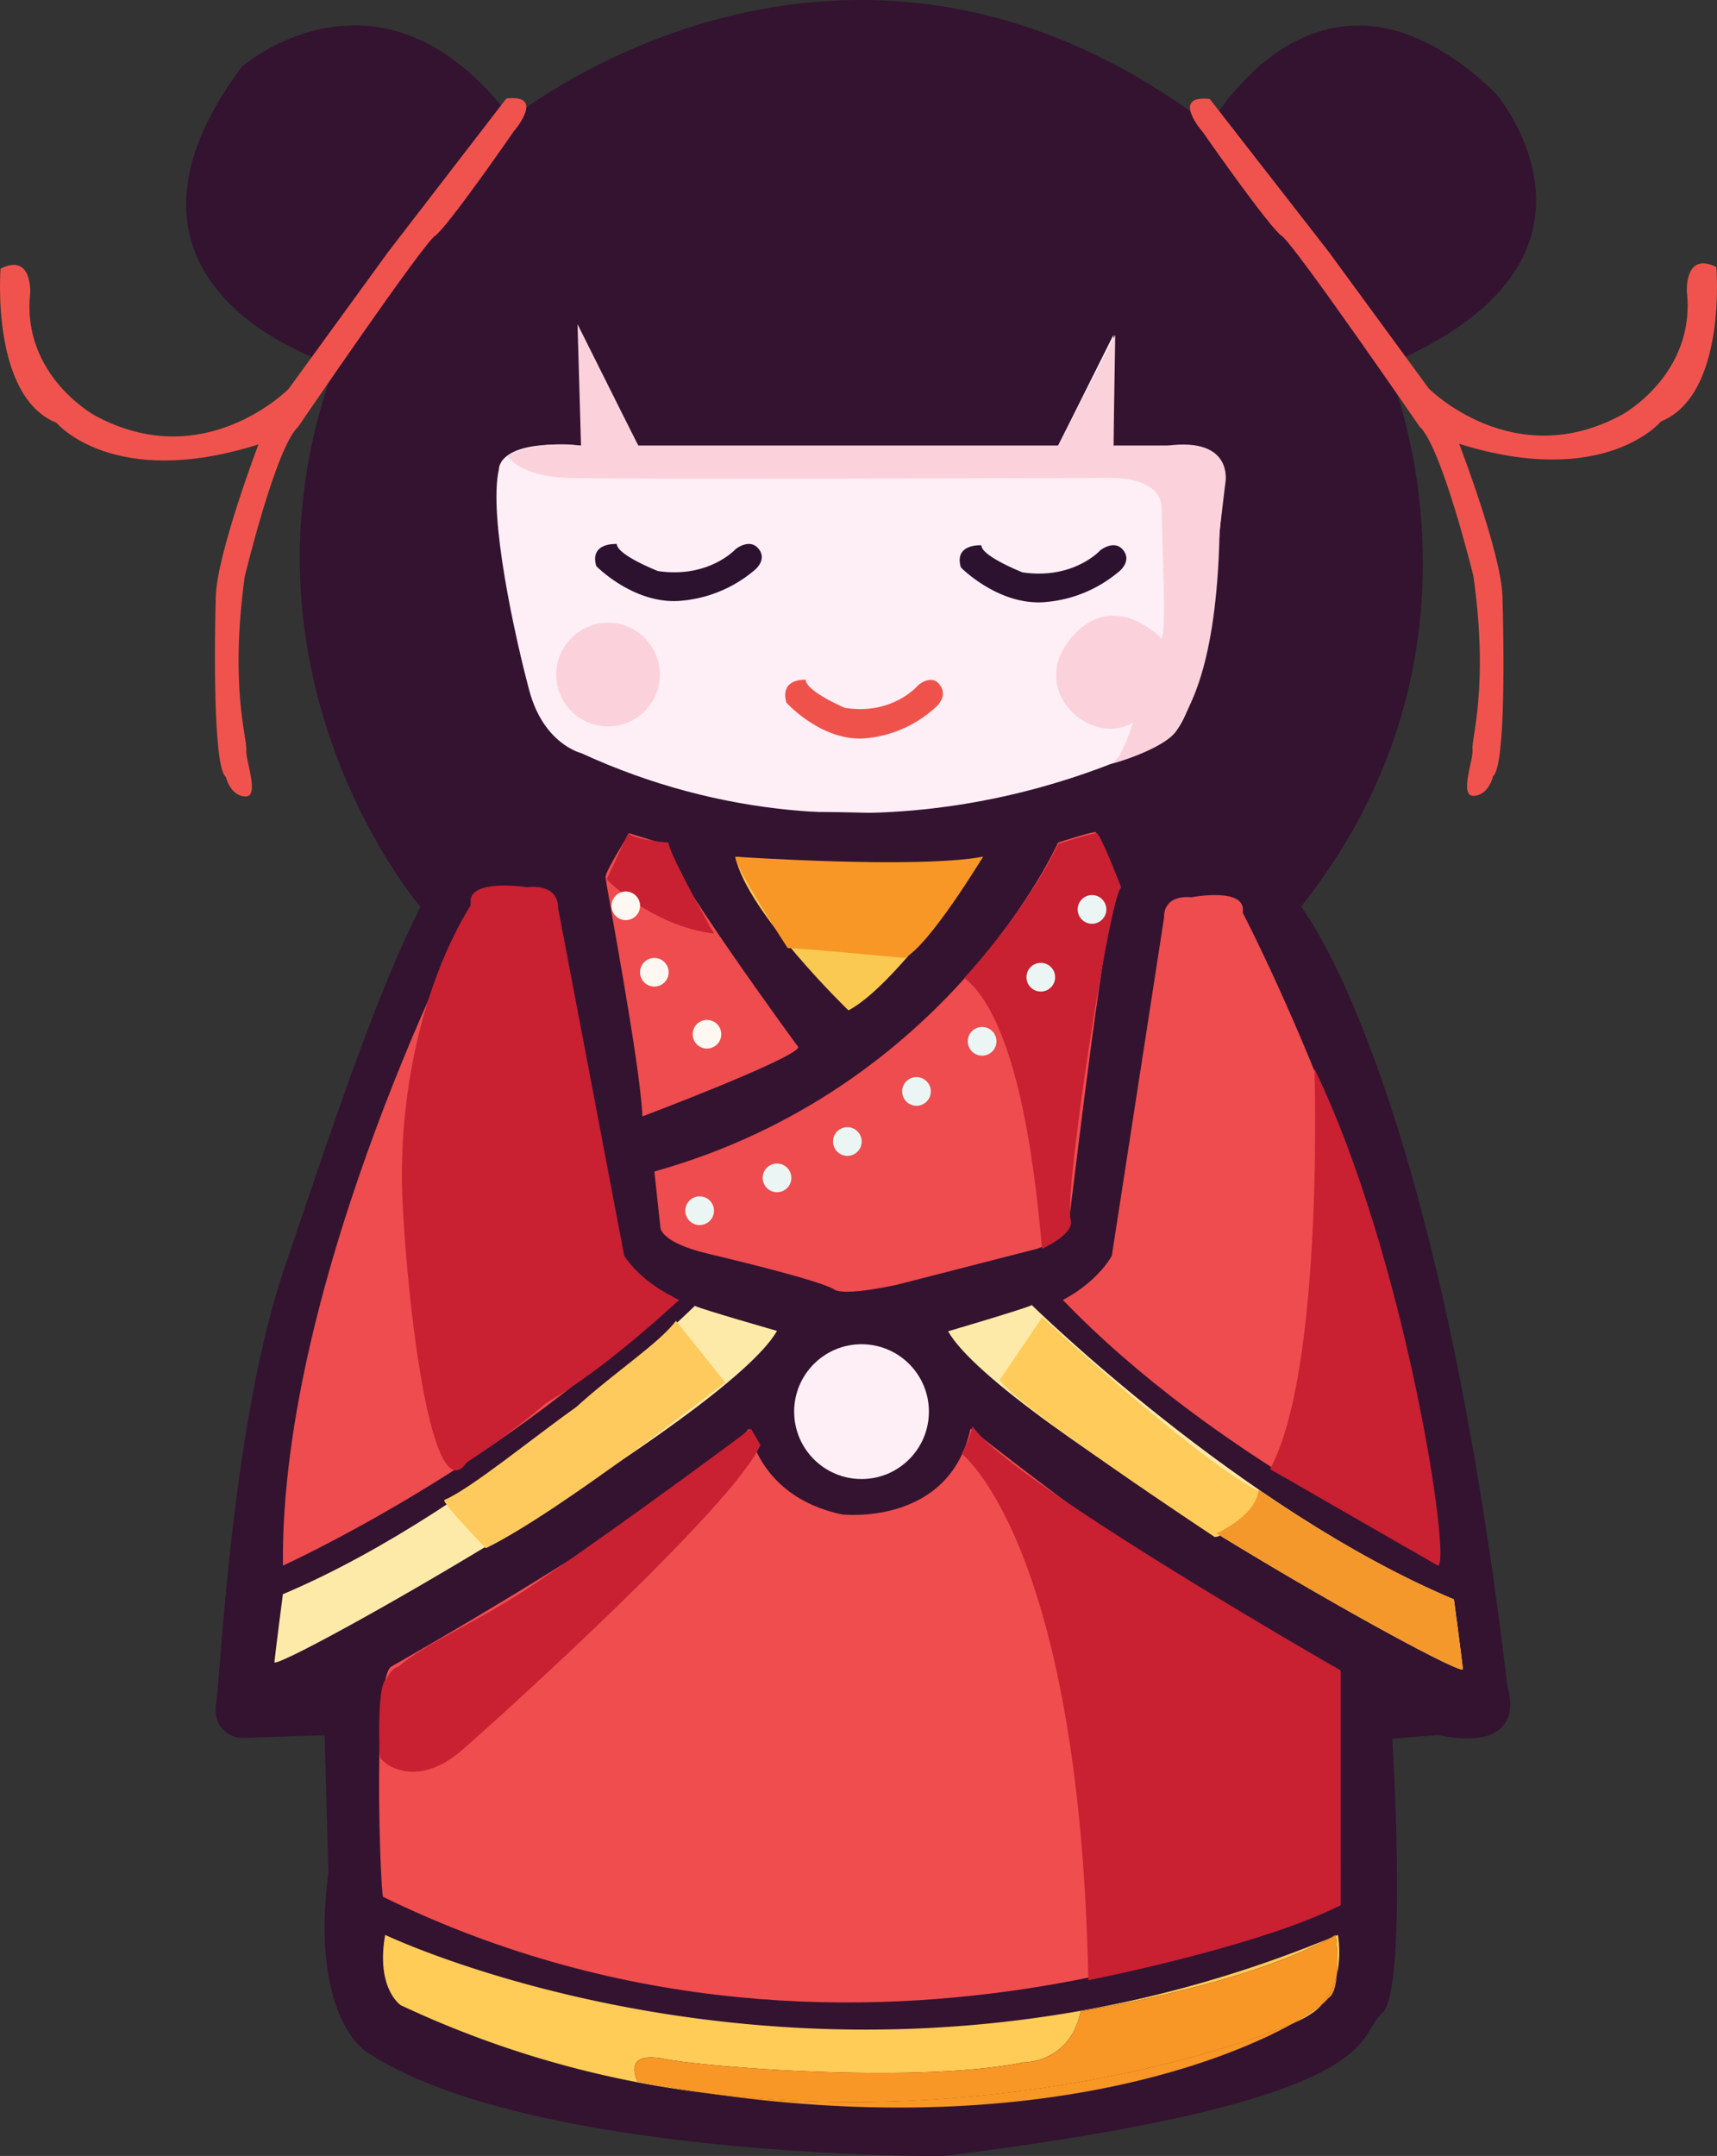 <svg id="Layer_1" data-name="Layer 1" xmlns="http://www.w3.org/2000/svg" viewBox="0 0 490.79 616.03"><rect x="0" y="0" width="490.79" height="616.03" fill="#333333" stroke="none"/><defs><style>.cls-1{fill:#331330;}.cls-2{fill:#fdeff5;}.cls-3{fill:#fbd2db;}.cls-4{fill:#2d1230;}.cls-5{fill:#ef524b;}.cls-6{fill:#f0534d;}.cls-7{fill:#ffcc57;}.cls-8{fill:#f89725;}.cls-9{fill:#f04d4e;}.cls-10{fill:#c92032;}.cls-11{fill:#fac951;}.cls-12{fill:#ee4c4e;}.cls-13{fill:#fdeaa9;}.cls-14{fill:#ffca5d;}.cls-15{fill:#ffcc5b;}.cls-16{fill:#f4982b;}.cls-17{fill:#ebf6f4;}.cls-18{fill:#fff8f2;}</style></defs><title>china_doll_origin</title><path id="hair" class="cls-1" d="M95.63,104.37s-74-21.45-26.55-85.28c0,0,39.83-34.72,77.1,14.81,0,0,95-77.62,199.66,2,0,0,31.66-57.7,81.71-9.19,0,0,40.85,47.49-31.15,77.62,0,0,35.23,79.66-24.51,154.72,0,0-172.09,20.43-251.75,0C120.14,259.09,63.33,192.85,95.63,104.37Z"/><path id="face" class="cls-2" d="M166.1,127.35V95.69l16.34,31.66h120l15.83-31.66v31.66h23s12.25,2,8.17,13.78c0,0-3.58,63.83-15.83,70S248.31,253,166.1,215.18c0,0-10.72-2.56-14.81-17.88s-11.74-49.84-8.68-63.22C142.61,134.08,142.1,125.3,166.1,127.35Z"/><g id="cheek"><path class="cls-3" d="M145,130.2s3.23,5.83,17,6.34,155.24,0,155.24,0,14.81-.51,14.81,8.68,1.53,34.72,0,37.27c0,0-13.79-14.8-26.05,0s5.62,31.15,17.88,24c0,0-3.25,10.53-6.08,11.62s15.66-3.92,18.67-9.7,11.34-16.86,12.14-56.62l1.63-13.72s2.74-13.28-16.66-10.72H318.27l.51-31.66-16.34,31.66h-120L165.08,92.62l1,34.73S154.55,125.39,145,130.2Z"/><circle class="cls-3" cx="173.8" cy="192.75" r="14.81"/></g><path id="eyes" class="cls-4" d="M298.15,172.08c-13,.76-23.49-9.94-23.49-9.94-2.05-6.89,5.86-6.33,5.86-6.33,0,3.12,11.75,7.73,11.75,7.73,14.56,2.16,22.21-6.27,22.21-6.27s4.09-3.33,6.64,0-1.53,6.26-1.53,6.26A37.27,37.27,0,0,1,298.15,172.08Zm-82.77-8.92s4.09-2.94,1.53-6.26-6.64,0-6.64,0-7.65,8.43-22.21,6.27c0,0-11.74-4.61-11.74-7.73,0,0-7.92-.56-5.87,6.33,0,0,10.46,10.7,23.49,9.94A37.27,37.27,0,0,0,215.38,163.16Z"/><path id="mouse" class="cls-5" d="M267.27,202.24s3.87-3,1.45-6.44-6.28,0-6.28,0-7.25,8.68-21,6.44c0,0-11.12-4.75-11.12-8,0,0-7.49-.59-5.55,6.51,0,0,9.9,11,22.22,10.24A34,34,0,0,0,267.27,202.24Z"/><g id="hair_band" data-name="hair band"><path class="cls-6" d="M343.8,37.73s-9.44-10.72,2-9.45l34,43.66L408.4,111s24.25,24.51,55.4,7.4c0,0,20.94-11.49,18.38-35,0,0-.76-11.66,8.43-7.1,0,0,3.06,36.46-15.83,44.12,0,0-16.08,19.41-57.7,6.39,0,0,12,31.14,12.38,43.53s1,48.64-2.68,51.44c0,0-1.15,5.37-5.49,5.62s0-10.47-.38-13.4,4.72-17.75.25-49.41c0,0-9.06-37-15.44-42.76,0,0-35.75-52-39.32-54.39S343.8,37.73,343.8,37.73Z"/><path class="cls-6" d="M146.82,37.58s9.4-10.76-2.08-9.44L111,71.93,82.51,111.11s-24.16,24.6-55.37,7.62c0,0-21-11.41-18.52-34.91,0,0,.72-11.66-8.46-7.07,0,0-2.92,36.48,16,44.07,0,0,16.16,19.34,57.72,6.15,0,0-11.87,31.2-12.21,43.58s-.83,48.64,2.89,51.44c0,0,1.17,5.35,5.51,5.59s0-10.46.33-13.4-4.8-17.73-.45-49.41c0,0,8.91-37.05,15.28-42.82,0,0,35.53-52.1,39.1-54.54S146.82,37.58,146.82,37.58Z"/></g><path class="cls-1" d="M371.89,259.09s38.29,47.49,59,222.89c0,0,6.89,19.15-19.92,13.79l-13,1s4.6,72.58-3.06,78.71,3.6,24.51-125.35,40.6c0,0-119,.76-164.95-29.88,0,0-16.09-9.95-10.73-51.31l-1.09-39.07-24.18.77s-8.17-.85-6.81-10.05,4.42-79.65,19.4-123.91,26.77-79.49,39-103.49C143.75,212.67,379.53,234.89,371.89,259.09Z"/><path class="cls-7" d="M374.77,575.41A15.19,15.19,0,0,0,378,572.6a56.4,56.4,0,0,1-8.17,5.38A25.67,25.67,0,0,0,374.77,575.41Z"/><path class="cls-7" d="M189.76,588.28c12.25,2.39,72.17,7.15,102.81,1,0,0,13.27.34,16.34-14.63,0,0,45-6.81,70.94-20.73-143.94,59.13-269.75-1.06-269.75-1.06-2.72,15.32,4.43,20.08,4.43,20.08a285.11,285.11,0,0,0,87,25.06q-9.41-1.38-19.28-3.27S177.5,585.9,189.76,588.28Z"/><path class="cls-7" d="M382.16,564.12a30.93,30.93,0,0,0,.28-11.24l-.65.26A63.55,63.55,0,0,1,382.16,564.12Z"/><path class="cls-8" d="M378,572.6a9.72,9.72,0,0,0,1.69-1.68c1.54-.9,2.2-3.68,2.44-6.8A18.82,18.82,0,0,1,378,572.6Z"/><path class="cls-8" d="M381.76,552.88c-.62.36-1.27.71-1.91,1.06l1.94-.8C381.77,553,381.76,552.88,381.76,552.88Z"/><path class="cls-8" d="M201.55,598c89.59,13.18,146.51-7.77,168.31-20C350.66,586.41,280.92,608.09,201.55,598Z"/><path class="cls-8" d="M381.79,553.14l-1.94.8c-25.91,13.92-70.94,20.73-70.94,20.73-3.07,15-16.34,14.63-16.34,14.63-30.64,6.13-90.56,1.37-102.81-1s-7.49,6.47-7.49,6.47q9.89,1.9,19.28,3.27c79.37,10.07,149.11-11.61,168.31-20A56.4,56.4,0,0,0,378,572.6a18.82,18.82,0,0,0,4.13-8.48A63.55,63.55,0,0,0,381.79,553.14Z"/><path class="cls-9" d="M112,476.11S197.76,427.6,214.1,408.2c0,0,2.55,19.42,26.55,24.52,0,0,30.64,3.56,36.77-24.52,0,0,75.65,60.25,102.68,67.91,0,0,4.47,60.77,2.72,65.87,0,0-134.38,67.92-273.34,0C108.72,540.2,106.4,478.28,112,476.11Z"/><path class="cls-10" d="M214.65,408.2s-32.15,24.11-61,43.81C137.12,463.29,121,469.81,114,476.15c-2.12.55-2.72,2.42-4.08,4.23-1.6,2.12-1.83,14.64-1.26,21.63.25,1.57,10,9.76,23.46-2s77.52-69.85,85.24-87.14Z"/><path class="cls-10" d="M274.87,415.35s33.81,25.87,36.22,150.46c0,0,48.71-9.53,72.14-21.44V477.3S288,422.84,278,407.52A26.85,26.85,0,0,1,274.87,415.35Z"/><path class="cls-11" d="M210.18,244.79s49.37,6.47,70.81,0c0,0-23.83,36.09-38.46,43.92C242.53,288.71,213.59,260.79,210.18,244.79Z"/><path class="cls-8" d="M210.18,244.79s51.75,3.53,70.81,0c0,0-15.32,25.41-22.46,28.94,0,0-29.28-2.82-33.37-2.82C225.16,270.91,210.18,248,210.18,244.79Z"/><circle class="cls-2" cx="246.26" cy="403.35" r="19.26"/><path class="cls-12" d="M332.74,262.15s-.68-6.46,7.83-5.78c0,0,16-3.07,14.64,4.42,0,0,53.44,102.13,54.46,184.17,0,0-61.95-27.91-105.87-73.53,0,0,9.19-4.42,14-12.59Z"/><path class="cls-10" d="M375.73,305.39s2.82,85.79-12.69,114.39L411,447.35C415.09,447.22,401.87,359.42,375.73,305.39Z"/><path class="cls-12" d="M158.67,260.85s.57-6.55-8.51-5.65c0,0-17.16-2.68-15.53,4.84,0,0-54.63,104.46-53.76,187.31,0,0,65.51-29.76,111.32-76.92,0,0-9.92-4.24-15.21-12.36Z"/><path class="cls-10" d="M159.5,259.27s.59-6.7-8.8-5.77c0,0-17.76-2.74-16.07,5-14.41,23.38-20.7,55.41-19.62,83.34,1.37,31.36,8.4,90.59,18.43,76a226.28,226.28,0,0,0,22.79-17.06c9.93-5.7,22.36-15.18,37.93-29.35,0,0-10.27-4.33-15.74-12.64Z"/><path class="cls-13" d="M80.86,455.52s-2.08,16-2.42,19.4S207.8,405.47,222.1,380.28c0,0-21.45-6.13-23.49-7.15C198.61,373.13,140.47,430.32,80.86,455.52Z"/><path class="cls-14" d="M193.22,377.41,207.31,395s-47.48,37.24-68.46,47.38c0,0-12.89-13.35-11.81-13.8,7.53-3.18,25-17.56,37.66-26.53C175.82,391.94,188.25,383.94,193.22,377.41Z"/><path class="cls-13" d="M415.59,457s2.21,16.44,2.57,19.94S285.69,406.21,271,380.39c0,0,21.87-6.42,23.95-7.48C294.9,372.91,354.58,431.39,415.59,457Z"/><path class="cls-15" d="M347.23,439.18s-58-38.28-61.47-44.89l12.15-17.92s46.63,43.15,63.42,50.37C361.33,426.74,351.39,439.18,347.23,439.18Z"/><path class="cls-16" d="M415.59,457s2.21,16.44,2.57,19.94c.19,1.79-34.51-16.77-70.42-38.78,12.91-6.43,11.77-12.7,12.1-12.47C377.05,437.45,396.25,448.86,415.59,457Z"/><path class="cls-12" d="M302.44,240.74s-31.32,70.47-115.4,94l1.7,15.69s-.68,4.39,13.62,7.79,33,8.18,36.08,10.22,18-1.36,18-1.36l39.83-10.22s8.51-2.38,9.53-9.87,10.9-92.47,14-93.89c0,0-5.72-15.18-6.72-15.33S302.44,240.74,302.44,240.74Z"/><path class="cls-10" d="M302.51,241.13s-8,17.63-26.86,38.27c16.5,13,20.73,61.45,22.22,77.42,5.47-2.68,8.95-5.56,8.17-8.38-2-7.37,11.29-93.43,14.46-94.86,0,0-5.92-15.34-7-15.49S302.51,241.13,302.51,241.13Z"/><g id="button"><circle class="cls-17" cx="199.99" cy="345.94" r="4.1"/><circle class="cls-17" cx="222.1" cy="336.56" r="4.1"/><circle class="cls-17" cx="242.21" cy="326.17" r="4.1"/><circle class="cls-17" cx="261.97" cy="311.86" r="4.1"/><circle class="cls-17" cx="280.73" cy="297.54" r="4.1"/><circle class="cls-17" cx="297.5" cy="279.22" r="4.1"/><circle class="cls-17" cx="312.14" cy="259.85" r="4.1"/></g><path class="cls-12" d="M179.89,238.09s-6.81,10.79-6.81,12.49S183,303.69,183.63,319c0,0,43.24-16.34,44.6-19.75,0,0-38.47-52.42-37.79-57.87Z"/><path class="cls-10" d="M173.42,251.26s12.63,13.28,30.67,15.49c0,0-13-23-13-26,0,0-8.84-.59-11.55-2.62Z"/><g id="button-2" data-name="button"><circle class="cls-18" cx="202.08" cy="295.52" r="4.09"/><circle class="cls-18" cx="187.04" cy="277.81" r="4.09"/><circle class="cls-18" cx="178.87" cy="258.82" r="4.09"/></g></svg>